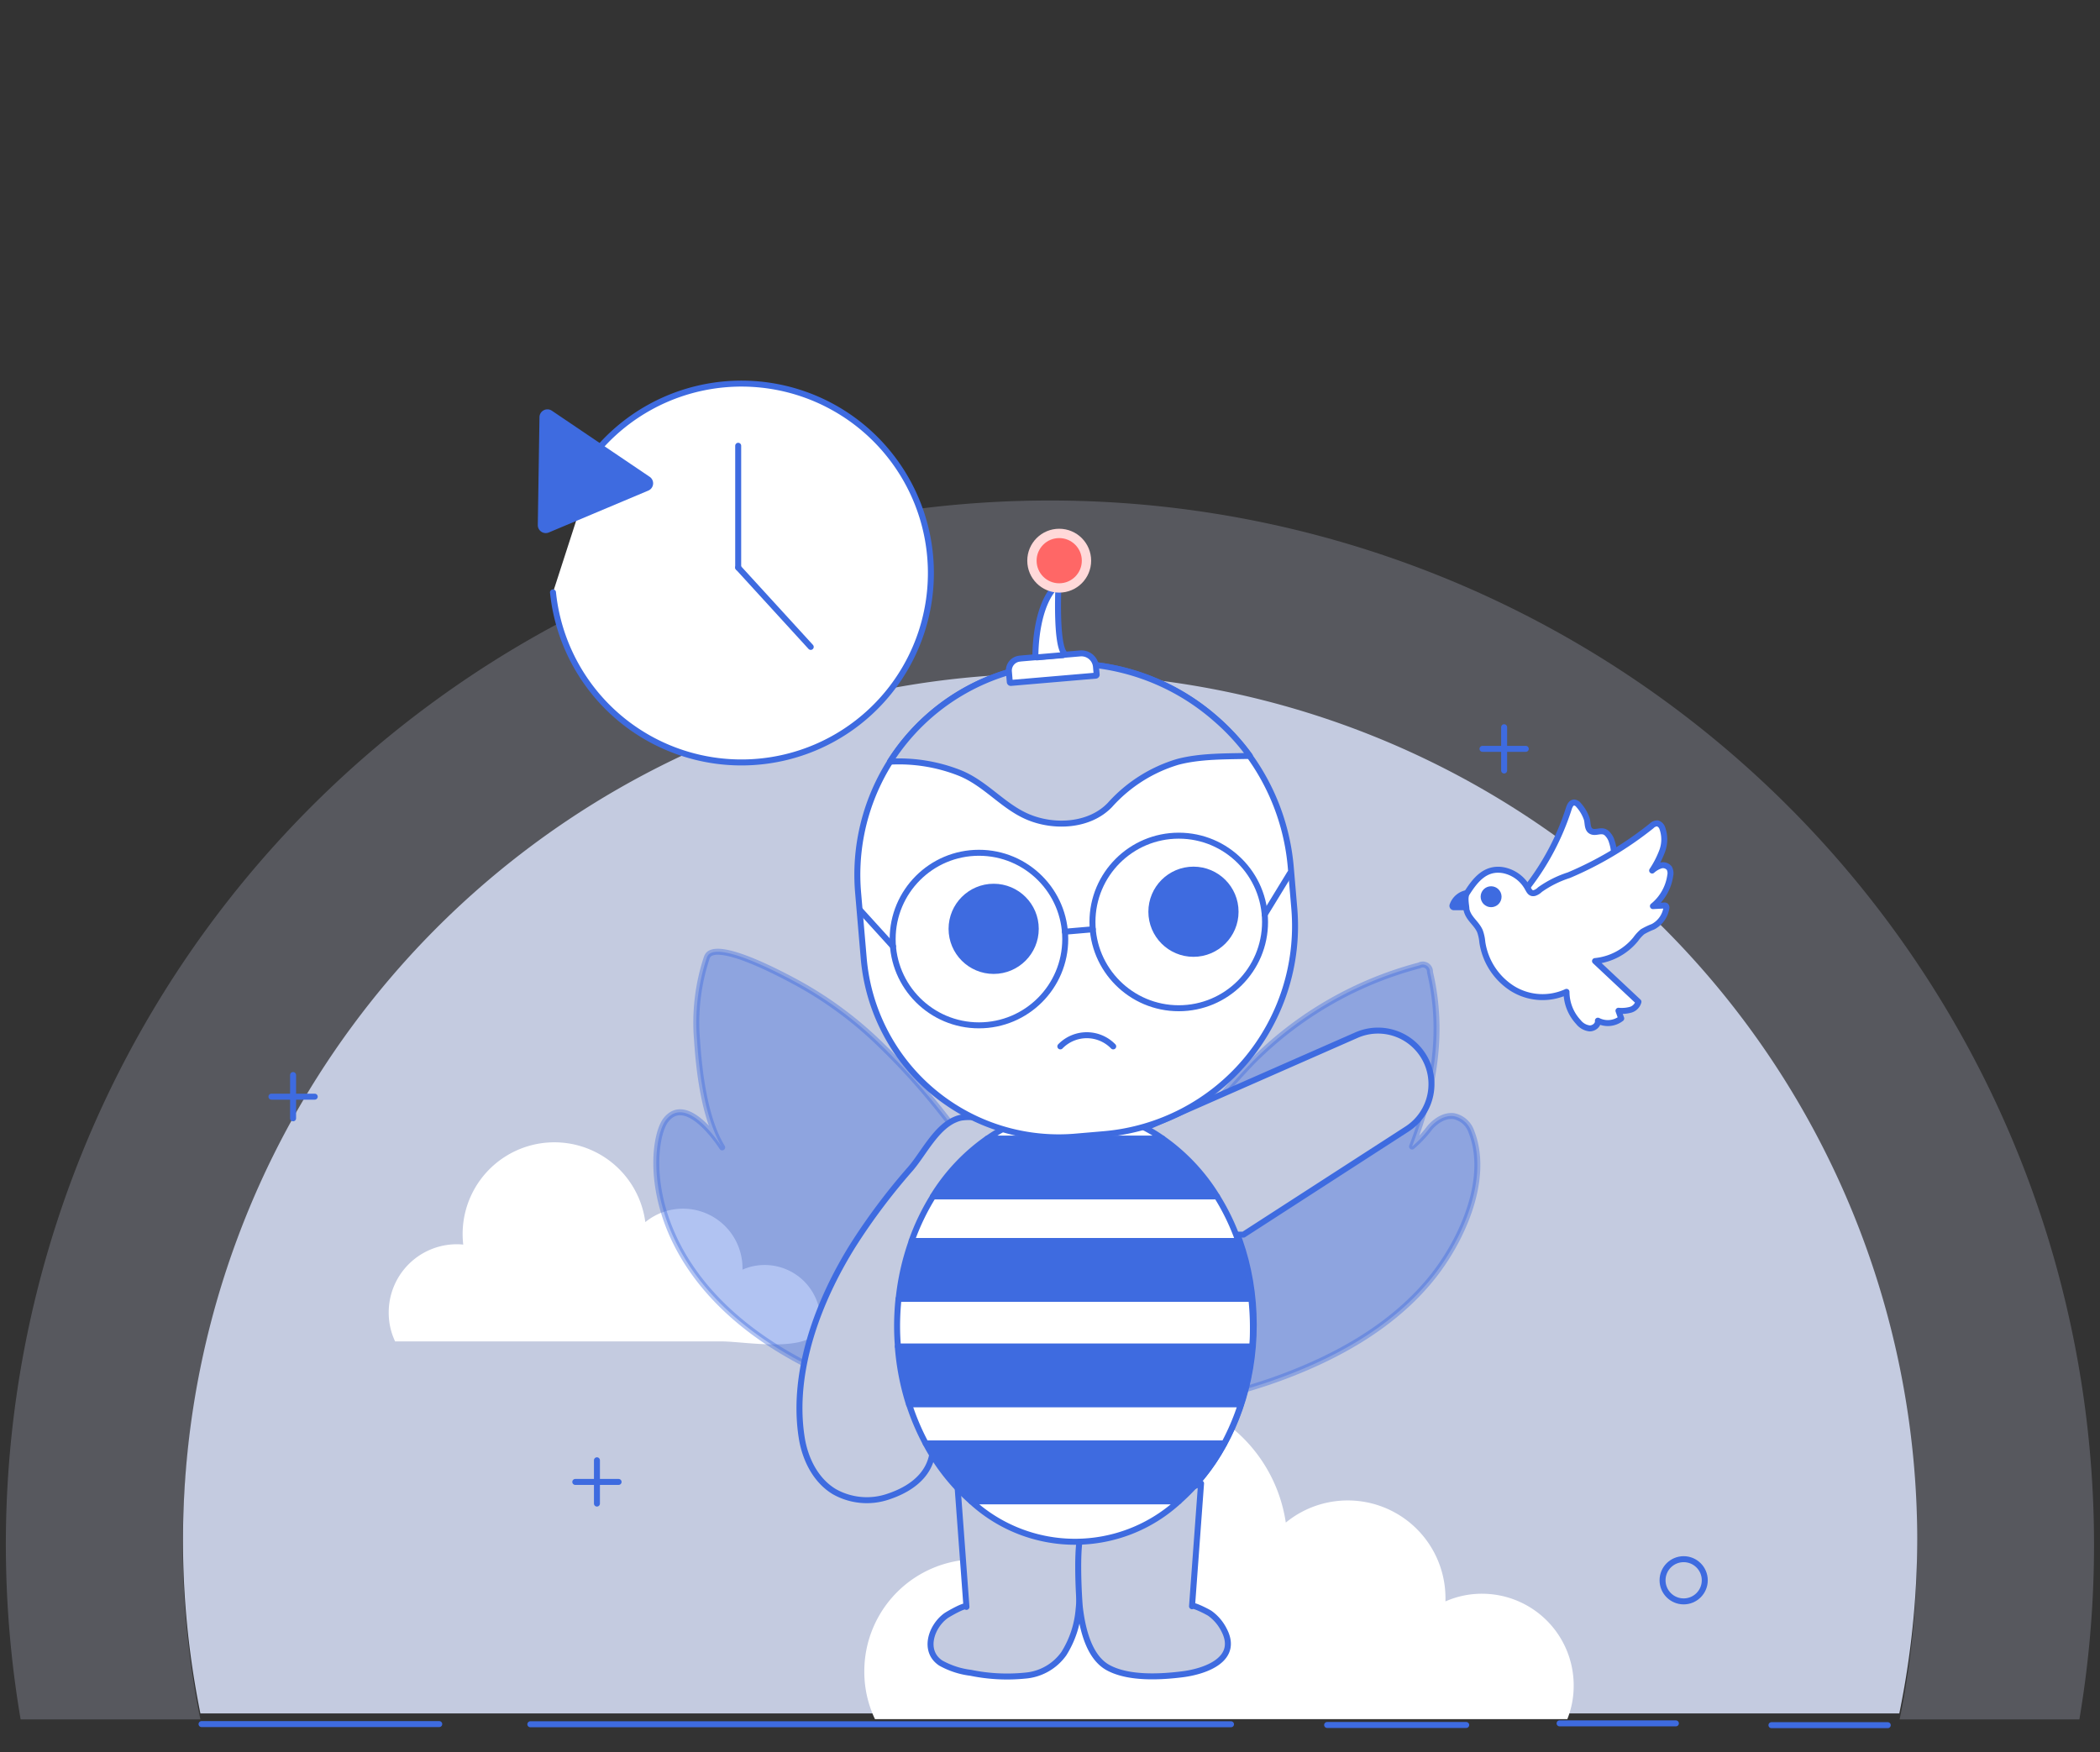 <svg id="Layer_1" data-name="Layer 1" xmlns="http://www.w3.org/2000/svg" viewBox="0 0 351.16 293.04"><rect x="0" y="0" width="351.16" height="293.04" fill="#333333" stroke="none"/><defs><style>.cls-1,.cls-2,.cls-8{fill:#c4cbe0;}.cls-1{opacity:0.25;}.cls-3,.cls-5{fill:#fff;}.cls-4{fill:none;}.cls-4,.cls-5,.cls-6,.cls-7,.cls-8{stroke:#3e6be0;stroke-linecap:round;stroke-linejoin:round;}.cls-6,.cls-7{fill:#3e6be0;}.cls-7{opacity:0.4;}.cls-9{fill:#ffd9d9;}.cls-10{fill:#ff6766;}</style></defs><path class="cls-1" d="M350.16,258.31a175.11,175.11,0,0,1-2.45,29.25H317.65A145,145,0,1,0,30.56,258.31a146,146,0,0,0,2.95,29.25H3.45a174.59,174.59,0,1,1,346.71-29.25Z"/><path class="cls-2" d="M320.6,257.31a146,146,0,0,1-3,29.25H33.51A145,145,0,1,1,320.6,257.31Z"/><path class="cls-3" d="M263.15,281.91a15.08,15.08,0,0,1-1.06,5.6H146.31a18.46,18.46,0,0,1-1.78-8,18.73,18.73,0,0,1,18.73-18.73,17,17,0,0,1,1.75.09,25.2,25.2,0,0,1,50-6.23,16.34,16.34,0,0,1,26.7,12.63c0,.18,0,.37,0,.55a15,15,0,0,1,6.11-1.28A15.33,15.33,0,0,1,263.15,281.91Z"/><path class="cls-3" d="M137.2,220.93c0,5.83-12.38,3.41-16.48,3.41H66.07A11.18,11.18,0,0,1,65,219.5a11.4,11.4,0,0,1,11.4-11.41,9.28,9.28,0,0,1,1.06.06,17,17,0,0,1-.1-1.76,15.34,15.34,0,0,1,30.55-2A9.95,9.95,0,0,1,124.16,212c0,.11,0,.23,0,.34a9.08,9.08,0,0,1,3.72-.78A9.33,9.33,0,0,1,137.2,220.93Z"/><circle class="cls-4" cx="281.54" cy="264.29" r="3.53"/><line class="cls-4" x1="96.2" y1="247.84" x2="103.44" y2="247.84"/><line class="cls-4" x1="99.82" y1="244.22" x2="99.82" y2="251.46"/><line class="cls-4" x1="45.39" y1="183.41" x2="52.63" y2="183.41"/><line class="cls-4" x1="49.01" y1="179.79" x2="49.01" y2="187.03"/><line class="cls-4" x1="247.9" y1="125.24" x2="255.14" y2="125.24"/><line class="cls-4" x1="251.52" y1="121.62" x2="251.52" y2="128.86"/><line class="cls-4" x1="33.7" y1="288.34" x2="73.45" y2="288.34"/><line class="cls-4" x1="88.68" y1="288.37" x2="205.85" y2="288.37"/><line class="cls-4" x1="221.92" y1="288.49" x2="245.18" y2="288.49"/><line class="cls-4" x1="260.79" y1="288.22" x2="280.24" y2="288.22"/><line class="cls-4" x1="296.22" y1="288.52" x2="315.67" y2="288.52"/><ellipse class="cls-4" cx="179.9" cy="221.56" rx="29.75" ry="36.05"/><path class="cls-5" d="M100.33,74.76a31.68,31.68,0,1,1-7.86,24.31"/><path class="cls-6" d="M92,69.1l16.35,11.05a.82.82,0,0,1-.14,1.44l-16.63,7a.83.83,0,0,1-1.15-.77l.28-18A.83.83,0,0,1,92,69.1Z"/><line class="cls-4" x1="123.44" y1="74.55" x2="123.44" y2="94.92"/><line class="cls-4" x1="135.57" y1="108.19" x2="123.44" y2="94.92"/><path class="cls-7" d="M183.93,216.36a127.55,127.55,0,0,1,25.41-38.72,61.26,61.26,0,0,1,28-16.18,1.2,1.2,0,0,1,1.78,1.13c2.39,10.14.64,19.6-3,29.16a19.16,19.16,0,0,0,3-3.19c1-1.12,2.44-2.1,4-1.89a3.94,3.94,0,0,1,2.93,2.61c3.06,7.83-1.51,17.9-6.28,24-6.9,8.8-17.26,14.28-27.65,17.84a115.48,115.48,0,0,1-12,3.32S174.78,240.15,183.93,216.36Z"/><path class="cls-7" d="M176,217.49c-6.62-15.61-16.53-31-28.73-42.76a63.71,63.71,0,0,0-13.57-10.14c-2.25-1.23-12.81-7-15.16-5a1.54,1.54,0,0,0-.39.68,34.61,34.61,0,0,0-1.6,13.56c.36,5.52,1.28,13.28,4.21,18.06,0,0-5.78-9.17-9.4-4.59s-5.79,37.39,47.51,49.21C158.9,236.55,185.68,242.58,176,217.49Z"/><path class="cls-8" d="M160.76,186.91a4.84,4.84,0,0,0-1,.31c-3.26,1.35-5.31,5.68-7.5,8.23a104.05,104.05,0,0,0-9.58,12.75c-5.77,9.21-10.36,21.14-8.62,32.22.56,3.6,2.34,7.18,5.46,9.05a11.06,11.06,0,0,0,9.12.79c4.47-1.51,7.81-4.48,7.34-9.45-.72-7.61-.31-12.58,2.74-19.9,2.18-5.23,4.38-10.5,7.49-15.23a33.11,33.11,0,0,0,4.19-7.62,8.85,8.85,0,0,0-.21-6.6A9.47,9.47,0,0,0,160.76,186.91Z"/><path class="cls-8" d="M207.94,206.48l27.34-17.66a8.94,8.94,0,0,0,2.64-12.39h0a8.93,8.93,0,0,0-11.1-3.31l-45.07,19.82S181.57,206.85,207.94,206.48Z"/><path class="cls-8" d="M179.8,256.17c1.37.55.76,11.39.57,12.91a16.44,16.44,0,0,1-2.48,7.49,8.81,8.81,0,0,1-6.44,3.66,30.17,30.17,0,0,1-9.14-.47,13.6,13.6,0,0,1-5-1.63c-3-2-1.61-6.13.89-7.93.29-.21,3.37-2,3.41-1.46l-1.52-20.53Z"/><path class="cls-8" d="M181.16,256.05c-1.36.56-.75,11.4-.57,12.92.44,3.57,1.54,8.2,4.71,9.93,3.41,1.86,8.71,1.58,12.43,1.11,3.88-.49,9.61-2.52,6.89-7.53a7.61,7.61,0,0,0-2.29-2.65c-.34-.24-2.93-1.57-3-1.2l1.51-20.54Z"/><path class="cls-6" d="M203.5,200.09H156a32.58,32.58,0,0,1,9.1-9.67H194.4A32.58,32.58,0,0,1,203.5,200.09Z"/><path class="cls-5" d="M194.4,190.42H165.12a25.33,25.33,0,0,1,29.28,0Z"/><path class="cls-6" d="M209.27,217.22h-59a41.51,41.51,0,0,1,2.19-9.68h54.64A41.51,41.51,0,0,1,209.27,217.22Z"/><path class="cls-5" d="M207.08,207.54H152.44a38.52,38.52,0,0,1,3.58-7.45H203.5A37.94,37.94,0,0,1,207.08,207.54Z"/><path class="cls-6" d="M209.38,225.19a42.7,42.7,0,0,1-1.88,9.67H152a42.15,42.15,0,0,1-1.87-9.67Z"/><path class="cls-5" d="M162.41,251.08h34.7a25.62,25.62,0,0,1-34.7,0Z"/><path class="cls-5" d="M207.5,234.86a39.41,39.41,0,0,1-2.78,6.55H154.8a40.27,40.27,0,0,1-2.78-6.55Z"/><path class="cls-5" d="M209.51,221.8c0,1.15,0,2.27-.13,3.39H150.15c-.09-1.12-.14-2.24-.14-3.39a43.2,43.2,0,0,1,.24-4.58h59A43.2,43.2,0,0,1,209.51,221.8Z"/><path class="cls-6" d="M204.72,241.41a34.16,34.16,0,0,1-7.61,9.67h-34.7a34.16,34.16,0,0,1-7.61-9.67Z"/><path class="cls-6" d="M245.3,149.36v2.37l-2.18,0a.24.24,0,0,1-.22-.35A3.1,3.1,0,0,1,245.3,149.36Z"/><path class="cls-5" d="M255.34,148.67a.76.76,0,0,1,.15-.4,42.6,42.6,0,0,0,6.83-13c.15-.48.41-1.06.91-1.06a1.09,1.09,0,0,1,.75.44,6.64,6.64,0,0,1,1.34,2.26c.21.58.07,1.56.6,2,.79.63,1.83-.32,2.72.4a3.11,3.11,0,0,1,.9,1.47c1.65,5.07-2.77,6.78-6.61,8.23-1.79.68-3.62,1.28-5.47,1.79a.7.7,0,0,1-.38,0A2,2,0,0,1,255.34,148.67Z"/><path class="cls-5" d="M245.3,149.36c1.42-2.23,3.1-4.33,6.06-3.83a5.94,5.94,0,0,1,4.1,3c.27.48.5,1,1.17.81a2.34,2.34,0,0,0,.87-.55,17.71,17.71,0,0,1,4.84-2.42,58.75,58.75,0,0,0,13.82-8.23,1.4,1.4,0,0,1,1-.44,1.26,1.26,0,0,1,.82.83,5.56,5.56,0,0,1,0,3.71,16,16,0,0,1-1.71,3.35,4,4,0,0,1,1.41-.83,1.34,1.34,0,0,1,1.47.46,1.76,1.76,0,0,1,.15,1.18,8,8,0,0,1-2.9,5.14l1.85-.1a.45.45,0,0,1,.3.05.43.43,0,0,1,.09.44,4.29,4.29,0,0,1-2.23,3.06,11.75,11.75,0,0,0-1.75.84,6.78,6.78,0,0,0-1.14,1.25,10.05,10.05,0,0,1-6.8,3.65l7.26,6.81a1.91,1.91,0,0,1-1.34,1.34,5.66,5.66,0,0,1-2,.16l.46,1.29a3.64,3.64,0,0,1-3.9.37c.09.72-.69,1.32-1.41,1.29a2.79,2.79,0,0,1-1.84-1.05,7.42,7.42,0,0,1-2-5.06,9.55,9.55,0,0,1-9.08-.58,11.12,11.12,0,0,1-5-7.75,7.13,7.13,0,0,0-.4-1.83c-.6-1.36-1.93-2.09-2.25-3.61C245.19,151.36,244.85,150.06,245.3,149.36Z"/><circle class="cls-6" cx="249.34" cy="149.97" r="1.25"/><path class="cls-5" d="M184.63,189.68l-4.79.41a32.73,32.73,0,0,1-35.41-29.82l-.94-11A35.33,35.33,0,0,1,177,111h0a37.25,37.25,0,0,1,38.84,34l.59,6.91A34.94,34.94,0,0,1,184.63,189.68Z"/><path class="cls-8" d="M209,126.42c-4,.09-8.3,0-12.07,1a24.7,24.7,0,0,0-11.33,7.2c-3.4,3.55-9.32,3.86-13.71,2-4.21-1.78-7.09-5.64-11.48-7.38a27.65,27.65,0,0,0-11.59-1.86A35.32,35.32,0,0,1,177,111a37.17,37.17,0,0,1,26.26,9.19A36.45,36.45,0,0,1,209,126.42Z"/><path class="cls-5" d="M170.68,109.67h10.14a2.44,2.44,0,0,1,2.44,2.44v1.32a.17.17,0,0,1-.17.17H168.85a.17.17,0,0,1-.17-.17v-1.75a2,2,0,0,1,2-2Z" transform="translate(-8.88 15.42) rotate(-4.89)"/><path class="cls-5" d="M173.14,109.64c0-1.44.2-8.35,3.43-11.65a.24.24,0,0,1,.41.18c-.08,2.12-.26,9.32.91,11a.25.25,0,0,1-.17.4l-4.31.37A.25.25,0,0,1,173.14,109.64Z"/><circle class="cls-9" cx="177.12" cy="93.77" r="5.34"/><circle class="cls-10" cx="177.12" cy="93.77" r="3.78"/><circle class="cls-6" cx="166.16" cy="155.34" r="7.04"/><circle class="cls-6" cx="199.57" cy="152.48" r="7.04"/><circle class="cls-4" cx="163.7" cy="157.05" r="14.43"/><circle class="cls-4" cx="197.11" cy="154.19" r="14.43"/><line class="cls-4" x1="178.07" y1="155.82" x2="182.73" y2="155.42"/><line class="cls-4" x1="149.33" y1="158.28" x2="143.83" y2="152.22"/><line class="cls-4" x1="211.48" y1="152.96" x2="215.69" y2="146.07"/><path class="cls-4" d="M177.31,175a6.16,6.16,0,0,1,8.84,0"/></svg>